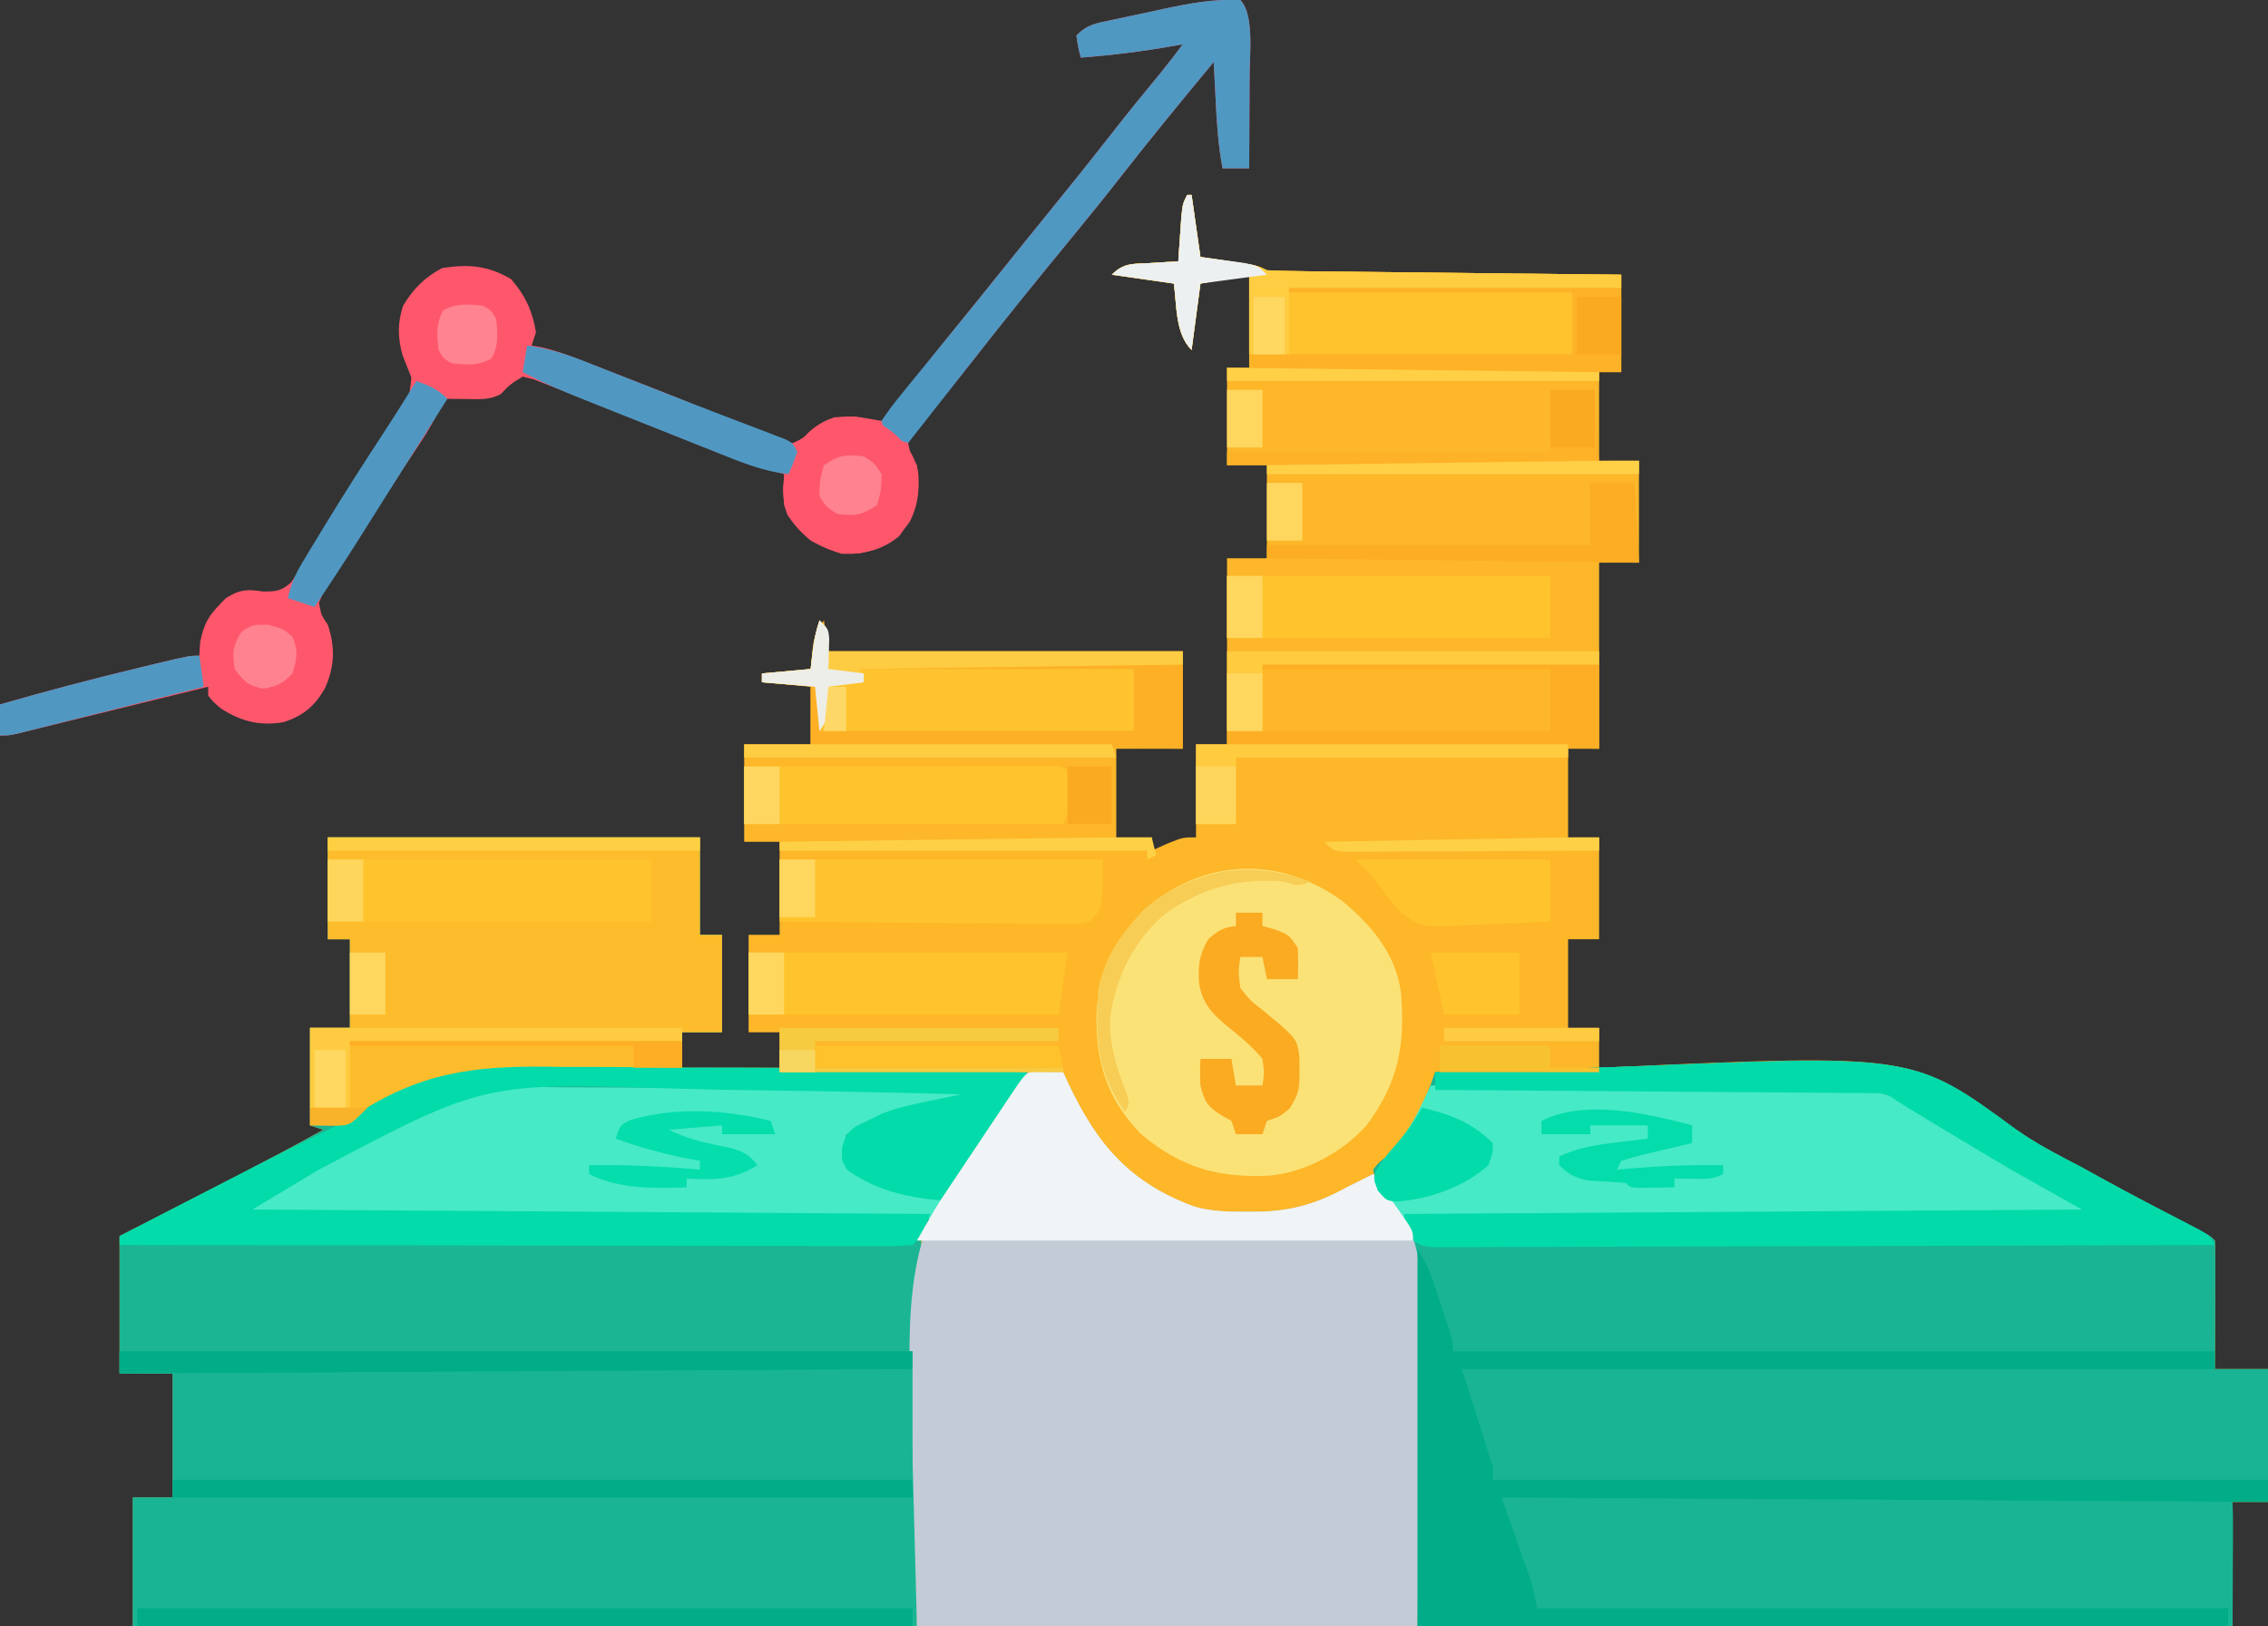 <?xml version="1.0" encoding="UTF-8"?>
<svg version="1.1" xmlns="http://www.w3.org/2000/svg" width="512" height="367">
<rect width="100%" height="100%" fill="#333333" stroke="none"/>
<path d="M0 0 C0.33 0 0.66 0 1 0 C1.99 6.93 1.99 6.93 3 14 C5.104 14.309 7.207 14.619 9.375 14.938 C15.75 15.875 15.75 15.875 18 17 C20.532 17.122 23.038 17.186 25.571 17.205 C26.351 17.215 27.132 17.225 27.936 17.235 C30.523 17.267 33.109 17.292 35.695 17.316 C37.486 17.337 39.277 17.358 41.068 17.379 C45.786 17.435 50.504 17.484 55.222 17.532 C60.035 17.582 64.848 17.638 69.66 17.693 C79.107 17.801 88.553 17.902 98 18 C98 25.26 98 32.52 98 40 C96.35 40 94.7 40 93 40 C93 46.6 93 53.2 93 60 C95.97 60 98.94 60 102 60 C102 67.59 102 75.18 102 83 C99.03 83 96.06 83 93 83 C93 96.86 93 110.72 93 125 C90.69 125 88.38 125 86 125 C86 131.6 86 138.2 86 145 C88.31 145 90.62 145 93 145 C93 152.59 93 160.18 93 168 C90.69 168 88.38 168 86 168 C86 174.6 86 181.2 86 188 C88.31 188 90.62 188 93 188 C93 190.97 93 193.94 93 197 C93.758 196.964 94.516 196.929 95.297 196.892 C163.804 193.828 163.804 193.828 187.062 210.905 C191.701 214.213 196.707 216.746 201.75 219.375 C203.48 220.323 205.208 221.274 206.934 222.23 C213.001 225.566 219.134 228.777 225.278 231.968 C230.898 234.898 230.898 234.898 232 236 C232.088 238.146 232.107 240.294 232.098 242.441 C232.094 243.747 232.091 245.052 232.088 246.396 C232.08 247.785 232.071 249.174 232.062 250.562 C232.057 251.955 232.053 253.348 232.049 254.74 C232.037 258.16 232.021 261.58 232 265 C235.96 265 239.92 265 244 265 C244 274.9 244 284.8 244 295 C241.36 295 238.72 295 236 295 C236 304.24 236 313.48 236 323 C79.58 323 -76.84 323 -238 323 C-238 313.43 -238 303.86 -238 294 C-235.03 294 -232.06 294 -229 294 C-229 284.76 -229 275.52 -229 266 C-232.96 266 -236.92 266 -241 266 C-241 255.77 -241 245.54 -241 235 C-237.402 233.155 -237.402 233.155 -233.73 231.273 C-231.37 230.062 -229.01 228.851 -226.651 227.639 C-225.028 226.807 -223.406 225.975 -221.783 225.143 C-212.794 220.536 -203.828 215.911 -195 211 C-195.99 210.67 -196.98 210.34 -198 210 C-198 202.74 -198 195.48 -198 188 C-195.03 188 -192.06 188 -189 188 C-189 181.4 -189 174.8 -189 168 C-190.65 168 -192.3 168 -194 168 C-194 160.41 -194 152.82 -194 145 C-166.28 145 -138.56 145 -110 145 C-110 152.26 -110 159.52 -110 167 C-108.35 167 -106.7 167 -105 167 C-105 174.26 -105 181.52 -105 189 C-107.97 189 -110.94 189 -114 189 C-114 191.64 -114 194.28 -114 197 C-106.74 197 -99.48 197 -92 197 C-92 194.36 -92 191.72 -92 189 C-94.31 189 -96.62 189 -99 189 C-99 181.74 -99 174.48 -99 167 C-96.69 167 -94.38 167 -92 167 C-92 160.07 -92 153.14 -92 146 C-94.64 146 -97.28 146 -100 146 C-100 138.74 -100 131.48 -100 124 C-95.05 124 -90.1 124 -85 124 C-85 119.71 -85 115.42 -85 111 C-88.63 110.67 -92.26 110.34 -96 110 C-96 109.34 -96 108.68 -96 108 C-92.37 107.67 -88.74 107.34 -85 107 C-84.876 105.742 -84.752 104.484 -84.625 103.188 C-84.301 99.897 -83.934 98.901 -82 96 C-81.67 98.31 -81.34 100.62 -81 103 C-54.6 103 -28.2 103 -1 103 C-1 110.26 -1 117.52 -1 125 C-5.95 125 -10.9 125 -16 125 C-16 131.6 -16 138.2 -16 145 C-13.36 145 -10.72 145 -8 145 C-8 145.99 -8 146.98 -8 148 C-6.907 147.505 -5.814 147.01 -4.688 146.5 C-1 145 -1 145 2 145 C2 138.07 2 131.14 2 124 C4.31 124 6.62 124 9 124 C9 110.14 9 96.28 9 82 C11.97 82 14.94 82 18 82 C18 75.07 18 68.14 18 61 C15.03 61 12.06 61 9 61 C9 53.74 9 46.48 9 39 C10.65 39 12.3 39 14 39 C14 32.07 14 25.14 14 18 C10.37 18.66 6.74 19.32 3 20 C2.34 24.95 1.68 29.9 1 35 C-2.716 31.284 -2.313 25.008 -3 20 C-7.62 19.34 -12.24 18.68 -17 18 C-14.23 15.23 -12.235 15.602 -8.375 15.375 C-7.186 15.3 -5.998 15.225 -4.773 15.148 C-3.858 15.099 -2.943 15.05 -2 15 C-1.939 14.085 -1.879 13.17 -1.816 12.227 C-1.733 11.038 -1.649 9.85 -1.562 8.625 C-1.441 6.85 -1.441 6.85 -1.316 5.039 C-1 2 -1 2 0 0 Z " fill="#FDB729" transform="translate(268,44)"/>
<path d="M0 0 C27.72 0 55.44 0 84 0 C84 7.26 84 14.52 84 22 C85.65 22 87.3 22 89 22 C89 29.26 89 36.52 89 44 C86.03 44 83.06 44 80 44 C80 46.64 80 49.28 80 52 C81.247 51.994 82.495 51.988 83.78 51.982 C99.65 51.933 115.509 52.195 131.375 52.5 C133.973 52.548 136.57 52.597 139.168 52.645 C145.445 52.761 151.723 52.88 158 53 C156.893 54.74 155.787 56.48 154.68 58.22 C154.064 59.189 153.447 60.158 152.812 61.157 C150.369 64.989 147.907 68.81 145.438 72.625 C144.995 73.311 144.552 73.997 144.096 74.703 C140.776 79.834 137.391 84.914 134 90 C133.505 133.56 133.505 133.56 133 178 C74.59 178 16.18 178 -44 178 C-44 168.43 -44 158.86 -44 149 C-41.03 149 -38.06 149 -35 149 C-35 139.76 -35 130.52 -35 121 C-38.96 121 -42.92 121 -47 121 C-47 110.77 -47 100.54 -47 90 C-43.402 88.155 -43.402 88.155 -39.73 86.273 C-37.37 85.062 -35.01 83.851 -32.651 82.639 C-31.028 81.807 -29.406 80.975 -27.783 80.143 C-18.794 75.536 -9.828 70.911 -1 66 C-1.99 65.67 -2.98 65.34 -4 65 C-4 57.74 -4 50.48 -4 43 C-1.03 43 1.94 43 5 43 C5 36.4 5 29.8 5 23 C3.35 23 1.7 23 0 23 C0 15.41 0 7.82 0 0 Z " fill="#1BB594" transform="translate(74,189)"/>
<path d="M0 0 C63.476 -2.571 63.476 -2.571 86.332 14.21 C90.971 17.518 95.977 20.051 101.02 22.68 C102.75 23.628 104.478 24.579 106.203 25.536 C112.271 28.871 118.403 32.082 124.548 35.273 C130.168 38.203 130.168 38.203 131.27 39.305 C131.357 41.451 131.376 43.599 131.367 45.747 C131.364 47.052 131.361 48.357 131.357 49.702 C131.349 51.09 131.341 52.479 131.332 53.868 C131.327 55.26 131.322 56.653 131.318 58.045 C131.307 61.465 131.29 64.885 131.27 68.305 C135.23 68.305 139.19 68.305 143.27 68.305 C143.27 78.205 143.27 88.105 143.27 98.305 C140.63 98.305 137.99 98.305 135.27 98.305 C135.27 107.545 135.27 116.785 135.27 126.305 C74.55 126.305 13.83 126.305 -48.73 126.305 C-49.06 97.265 -49.39 68.225 -49.73 38.305 C-52.37 34.675 -55.01 31.045 -57.73 27.305 C-58.06 25.985 -58.39 24.665 -58.73 23.305 C-57.508 21.805 -57.508 21.805 -55.668 20.305 C-50.153 15.221 -47.079 8.351 -44.73 1.305 C-35.613 0.949 -26.496 0.71 -17.373 0.536 C-11.579 0.417 -5.791 0.237 0 0 Z " fill="#19B493" transform="translate(368.73,240.695)"/>
<path d="M0 0 C2.242 -0.003 2.242 -0.003 5.804 0.622 C6.441 1.999 6.441 1.999 7.09 3.404 C13.535 17.035 21.013 25.729 35.594 31.014 C39.558 32.105 43.464 32.152 47.554 32.122 C48.869 32.118 48.869 32.118 50.211 32.114 C57.572 31.931 63.347 30.193 69.804 26.622 C71.802 25.618 73.802 24.618 75.804 23.622 C85.995 34.686 87.203 43.539 86.781 58.24 C86.766 59.973 86.756 61.706 86.75 63.439 C86.698 69.793 86.559 76.145 86.429 82.497 C86.223 96.729 86.017 110.96 85.804 125.622 C48.514 125.622 11.224 125.622 -27.196 125.622 C-27.567 111.659 -27.938 97.696 -28.321 83.31 C-28.484 78.962 -28.648 74.613 -28.817 70.133 C-29.327 46.688 -27.308 31.196 -11.425 13.24 C-8.548 9.862 -6.186 6.23 -3.831 2.475 C-2.196 0.622 -2.196 0.622 0 0 Z " fill="#C2CBD6" transform="translate(234.196,241.378)"/>
<path d="M0 0 C59.07 0 118.14 0 179 0 C179 20.46 179 40.92 179 62 C120.92 62 62.84 62 3 62 C3 52.43 3 42.86 3 33 C5.97 33 8.94 33 12 33 C12 23.76 12 14.52 12 5 C8.04 5 4.08 5 0 5 C0 3.35 0 1.7 0 0 Z " fill="#19B493" transform="translate(27,305)"/>
<path d="M0 0 C63.476 -2.571 63.476 -2.571 86.332 14.21 C90.971 17.518 95.977 20.051 101.02 22.68 C102.75 23.628 104.478 24.579 106.203 25.536 C112.271 28.871 118.403 32.082 124.548 35.273 C130.168 38.203 130.168 38.203 131.27 39.305 C131.27 47.555 131.27 55.805 131.27 64.305 C74.51 64.305 17.75 64.305 -40.73 64.305 C-43.7 55.725 -46.67 47.145 -49.73 38.305 C-52.37 34.675 -55.01 31.045 -57.73 27.305 C-58.06 25.985 -58.39 24.665 -58.73 23.305 C-57.508 21.805 -57.508 21.805 -55.668 20.305 C-50.153 15.221 -47.079 8.351 -44.73 1.305 C-35.613 0.949 -26.496 0.71 -17.373 0.536 C-11.579 0.417 -5.791 0.237 0 0 Z " fill="#19B493" transform="translate(368.73,240.695)"/>
<path d="M0 0 C27.72 0 55.44 0 84 0 C84 7.26 84 14.52 84 22 C85.65 22 87.3 22 89 22 C89 29.26 89 36.52 89 44 C86.03 44 83.06 44 80 44 C80 46.97 80 49.94 80 53 C79.358 52.988 78.715 52.976 78.053 52.964 C71.253 52.849 64.456 52.815 57.655 52.823 C55.131 52.816 52.607 52.79 50.083 52.743 C32.981 52.441 20.638 54.134 6.379 64.009 C4 65 4 65 -4 65 C-4 57.74 -4 50.48 -4 43 C-1.03 43 1.94 43 5 43 C5 36.4 5 29.8 5 23 C3.35 23 1.7 23 0 23 C0 15.41 0 7.82 0 0 Z " fill="#FDBC2C" transform="translate(74,189)"/>
<path d="M0 0 C3.218 3.218 2.075 12.734 2.098 17.004 C2.091 19.523 2.079 22.043 2.062 24.562 C2.058 25.857 2.053 27.152 2.049 28.486 C2.037 31.658 2.021 34.829 2 38 C0.02 38 -1.96 38 -4 38 C-4.986 32.877 -5.31 27.823 -5.562 22.625 C-5.606 21.794 -5.649 20.962 -5.693 20.105 C-5.799 18.07 -5.9 16.035 -6 14 C-13.158 22.626 -20.273 31.276 -27.17 40.114 C-30.573 44.472 -34.05 48.764 -37.562 53.035 C-45.117 62.224 -52.659 71.428 -59.948 80.831 C-62.309 83.875 -64.713 86.865 -67.199 89.809 C-67.72 90.437 -68.24 91.065 -68.777 91.712 C-69.778 92.919 -70.794 94.114 -71.825 95.295 C-73.371 97.095 -73.371 97.095 -75 100 C-74.422 102.671 -74.422 102.671 -73 105 C-72.3 109.61 -72.506 113.705 -74.688 117.875 C-78.06 122.432 -80.374 123.633 -85.875 124.875 C-90.218 125.277 -93.178 124.131 -97 122 C-99.8 119.654 -101.809 117.474 -103 114 C-103.078 111.668 -103.09 109.332 -103 107 C-103.906 106.744 -103.906 106.744 -104.83 106.482 C-111.093 104.663 -117.124 102.492 -123.172 100.059 C-124.098 99.69 -125.024 99.322 -125.978 98.942 C-128.904 97.778 -131.827 96.608 -134.75 95.438 C-137.688 94.264 -140.626 93.092 -143.565 91.922 C-145.384 91.197 -147.203 90.47 -149.021 89.742 C-151.342 88.815 -153.67 87.904 -156 87 C-157.698 86.331 -157.698 86.331 -159.431 85.649 C-160.279 85.435 -161.126 85.221 -162 85 C-164.793 86.718 -164.793 86.718 -167 89 C-169.645 90.322 -171.678 90.097 -174.625 90.062 C-176.129 90.049 -176.129 90.049 -177.664 90.035 C-178.435 90.024 -179.206 90.012 -180 90 C-180.266 90.724 -180.533 91.448 -180.807 92.195 C-182.004 95.008 -183.397 97.344 -185.09 99.887 C-186.012 101.282 -186.012 101.282 -186.953 102.706 C-187.608 103.69 -188.263 104.674 -188.938 105.688 C-190.291 107.75 -191.642 109.814 -192.992 111.879 C-194.93 114.839 -196.868 117.799 -198.813 120.753 C-200.416 123.199 -201.992 125.659 -203.562 128.125 C-204.045 128.852 -204.528 129.578 -205.025 130.327 C-206.499 132.579 -206.499 132.579 -208 136 C-207.492 138.812 -207.492 138.812 -206 141 C-204.317 146.048 -204.438 150.321 -206.562 155.188 C-208.849 159.319 -211.501 161.549 -216 163 C-221.325 163.896 -225.437 162.865 -230 160 C-231.875 158.438 -231.875 158.438 -233 157 C-233 156.34 -233 155.68 -233 155 C-233.559 155.138 -234.119 155.276 -234.695 155.418 C-240.501 156.848 -246.309 158.275 -252.116 159.7 C-254.285 160.232 -256.454 160.766 -258.623 161.3 C-261.735 162.067 -264.848 162.831 -267.961 163.594 C-268.935 163.834 -269.909 164.075 -270.912 164.323 C-271.813 164.543 -272.714 164.763 -273.642 164.99 C-274.437 165.186 -275.232 165.381 -276.051 165.582 C-278 166 -278 166 -280 166 C-280 163.69 -280 161.38 -280 159 C-269.557 155.986 -259.069 153.228 -248.5 150.688 C-246.844 150.288 -246.844 150.288 -245.155 149.88 C-237.257 148 -237.257 148 -235 148 C-234.907 146.453 -234.907 146.453 -234.812 144.875 C-233.794 140.018 -232.473 138.473 -229 135 C-225.918 133.053 -224.233 132.946 -220.688 133.5 C-217.713 133.529 -216.477 133.431 -214.246 131.414 C-212.32 128.694 -210.662 125.89 -209 123 C-207.725 120.901 -206.437 118.81 -205.149 116.719 C-204.211 115.19 -203.28 113.656 -202.355 112.119 C-199.929 108.092 -197.446 104.129 -194.812 100.234 C-194.3 99.471 -193.787 98.707 -193.259 97.92 C-192.273 96.462 -191.276 95.011 -190.265 93.57 C-187.594 89.727 -187.594 89.727 -187.133 85.195 C-187.793 83.524 -188.458 81.856 -189.125 80.188 C-190.219 76.203 -190.286 72.902 -189 69 C-186.693 65.16 -184.139 62.608 -180.188 60.5 C-174.283 59.574 -169.818 59.923 -164.625 63 C-161.424 66.658 -159.8 70.2 -159 75 C-159.495 76.485 -159.495 76.485 -160 78 C-159.308 78.115 -158.617 78.231 -157.904 78.35 C-154.626 79.084 -151.668 80.183 -148.539 81.406 C-147.92 81.647 -147.301 81.888 -146.663 82.137 C-145.336 82.654 -144.011 83.173 -142.686 83.693 C-140.608 84.507 -138.527 85.311 -136.445 86.113 C-129.942 88.626 -123.481 91.192 -117.086 93.973 C-116.05 94.412 -115.014 94.852 -113.947 95.305 C-112.026 96.125 -110.117 96.971 -108.221 97.848 C-105.743 98.892 -103.674 99.709 -101 100 C-98.769 99.045 -97.294 97.954 -95.528 96.3 C-92.938 94.097 -90.294 94.12 -87 94 C-84.996 94.307 -82.995 94.636 -81 95 C-80.357 94.175 -79.714 93.35 -79.051 92.5 C-72.785 84.484 -66.417 76.558 -59.988 68.672 C-57.643 65.794 -55.314 62.903 -53 60 C-50.147 56.421 -47.266 52.867 -44.374 49.319 C-39.153 42.914 -33.987 36.473 -28.901 29.96 C-25.294 25.351 -21.605 20.816 -17.875 16.305 C-16.195 14.239 -14.58 12.143 -13 10 C-14.108 10.199 -14.108 10.199 -15.238 10.402 C-22.148 11.605 -29.006 12.477 -36 13 C-36.625 10.625 -36.625 10.625 -37 8 C-34.409 5.409 -32.498 5.262 -28.926 4.492 C-27.088 4.096 -27.088 4.096 -25.213 3.691 C-23.926 3.422 -22.639 3.153 -21.312 2.875 C-20.045 2.598 -18.777 2.321 -17.471 2.035 C-11.536 0.774 -6.099 -0.272 0 0 Z " fill="#FE576B" transform="translate(280,0)"/>
<path d="M0 0 C21.366 -0.023 42.731 -0.041 64.097 -0.052 C74.017 -0.057 83.936 -0.064 93.856 -0.075 C102.499 -0.085 111.142 -0.092 119.785 -0.094 C124.364 -0.095 128.943 -0.098 133.522 -0.106 C137.827 -0.112 142.132 -0.115 146.437 -0.113 C148.022 -0.113 149.607 -0.115 151.191 -0.119 C153.345 -0.124 155.499 -0.123 157.654 -0.12 C158.862 -0.121 160.071 -0.122 161.316 -0.123 C164 0 164 0 165 1 C165.088 3.073 165.107 5.148 165.098 7.223 C165.094 8.483 165.091 9.743 165.088 11.041 C165.08 12.382 165.071 13.722 165.062 15.062 C165.057 16.407 165.053 17.751 165.049 19.096 C165.037 22.397 165.021 25.699 165 29 C164.67 27.68 164.34 26.36 164 25 C112.52 25 61.04 25 8 25 C0 2 0 2 0 0 Z " fill="#19B493" transform="translate(339,338)"/>
<path d="M0 0 C6.594 5.418 12.227 12.001 13.357 20.691 C14.397 32.433 12.787 41.257 5.496 50.836 C0.067 56.871 -8.114 61.228 -16.199 62.07 C-27.76 62.677 -36.305 60.293 -45.406 52.609 C-53.025 44.71 -55.537 36.459 -55.365 25.624 C-54.905 15.679 -51.344 9.151 -44.539 1.996 C-31.121 -9.536 -14.24 -10.214 0 0 Z " fill="#FBE277" transform="translate(302.898,203.273)"/>
<path d="M0 0 C13.084 -0.148 26.167 -0.23 39.252 -0.231 C45.331 -0.233 51.407 -0.257 57.485 -0.333 C63.367 -0.405 69.246 -0.417 75.128 -0.391 C77.355 -0.391 79.583 -0.411 81.81 -0.454 C97.748 -0.741 107.985 2.258 120.981 11.581 C123.779 13.547 126.686 15.224 129.66 16.91 C130.575 17.444 131.489 17.979 132.432 18.529 C134.25 19.589 136.071 20.646 137.893 21.701 C138.785 22.224 139.678 22.747 140.598 23.285 C141.376 23.738 142.155 24.19 142.957 24.656 C144.919 25.947 146.374 27.322 148 29 C127.895 29.341 107.789 29.63 87.682 29.857 C78.346 29.964 69.011 30.088 59.676 30.252 C51.539 30.394 43.402 30.505 35.265 30.578 C30.956 30.617 26.648 30.673 22.34 30.766 C18.283 30.854 14.228 30.899 10.171 30.912 C8.683 30.924 7.196 30.951 5.708 30.995 C-5.565 31.318 -5.565 31.318 -9.25 27.933 C-10.777 25.672 -11.972 23.523 -13 21 C-11.649 18.198 -10.334 16.129 -8.188 13.875 C-5.656 11.028 -3.958 8.184 -2.301 4.758 C-1.865 3.865 -1.43 2.971 -0.982 2.051 C-0.496 1.036 -0.496 1.036 0 0 Z " fill="#46EAC6" transform="translate(323,245)"/>
<path d="M0 0 C1.172 -0.001 2.344 -0.002 3.551 -0.003 C7.393 0.001 11.234 0.048 15.076 0.095 C17.752 0.106 20.428 0.115 23.104 0.121 C29.408 0.14 35.711 0.189 42.015 0.249 C49.198 0.316 56.38 0.349 63.563 0.379 C78.326 0.442 93.087 0.547 107.849 0.681 C103.256 3.141 98.376 3.983 93.312 5.005 C88.151 6.132 84.363 7.947 79.849 10.681 C79.189 10.681 78.529 10.681 77.849 10.681 C77.431 13.513 77.431 13.513 77.849 16.681 C82.786 22.469 92.514 24.888 99.849 25.681 C98.737 27.653 98.737 27.653 96.849 29.681 C94.075 30.158 94.075 30.158 90.642 30.124 C89.342 30.121 88.042 30.118 86.703 30.115 C85.259 30.092 83.815 30.068 82.372 30.043 C80.854 30.032 79.337 30.023 77.819 30.016 C73.695 29.99 69.572 29.94 65.448 29.885 C61.14 29.832 56.832 29.801 52.523 29.769 C44.363 29.703 36.204 29.617 28.044 29.524 C18.755 29.419 9.466 29.336 0.177 29.256 C-18.932 29.09 -38.042 28.895 -57.151 28.681 C-54.218 25.59 -50.865 23.577 -47.209 21.443 C-46.527 21.04 -45.845 20.636 -45.142 20.221 C-42.96 18.933 -40.774 17.65 -38.588 16.369 C-37.145 15.518 -35.701 14.667 -34.258 13.816 C-32.202 12.603 -30.145 11.39 -28.086 10.181 C-27.456 9.811 -26.825 9.44 -26.176 9.059 C-25.565 8.707 -24.954 8.356 -24.325 7.994 C-22.121 6.698 -22.121 6.698 -19.997 5.16 C-13.255 0.59 -8.032 -0.16 0 0 Z " fill="#46EAC6" transform="translate(113.151,245.319)"/>
<path d="M0 0 C1.699 2.549 2.565 4.321 3.508 7.16 C3.772 7.954 4.036 8.747 4.309 9.564 C4.578 10.389 4.847 11.213 5.125 12.062 C5.402 12.891 5.679 13.719 5.965 14.572 C8 20.733 8 20.733 8 23 C64.76 23 121.52 23 180 23 C180 24.32 180 25.64 180 27 C123.9 27 67.8 27 10 27 C12.31 34.26 14.62 41.52 17 49 C17 49.99 17 50.98 17 52 C74.75 52 132.5 52 192 52 C192 53.65 192 55.3 192 57 C134.91 56.67 77.82 56.34 19 56 C21.31 62.6 23.62 69.2 26 76 C26.33 77.65 26.66 79.3 27 81 C78.48 81 129.96 81 183 81 C183 82.32 183 83.64 183 85 C122.61 85 62.22 85 0 85 C0 56.95 0 28.9 0 0 Z " fill="#00AD88" transform="translate(320,282)"/>
<path d="M0 0 C13.499 -0.027 26.993 0.26 40.488 0.52 C43.086 0.568 45.684 0.616 48.281 0.664 C54.559 0.78 60.836 0.899 67.113 1.02 C66.016 2.749 64.918 4.478 63.82 6.206 C62.903 7.65 62.903 7.65 61.968 9.124 C59.258 13.355 56.473 17.534 53.676 21.707 C53.135 22.516 52.594 23.325 52.037 24.158 C50.73 26.113 49.422 28.066 48.113 30.02 C40.064 29.319 33.168 27.849 26.426 23.145 C25.113 21.02 25.113 21.02 25.207 18.086 C26.113 15.02 26.113 15.02 28.344 13.227 C29.32 12.766 30.295 12.306 31.301 11.832 C32.243 11.364 33.185 10.896 34.156 10.414 C37.785 8.952 41.539 8.232 45.361 7.432 C46.624 7.167 47.888 6.901 49.19 6.627 C50.155 6.426 51.119 6.226 52.113 6.02 C37.491 5.618 22.869 5.321 8.242 5.139 C1.447 5.052 -5.345 4.934 -12.138 4.737 C-55.638 3.311 -55.638 3.311 -92.887 23.02 C-100.312 27.475 -100.312 27.475 -107.887 32.02 C-57.397 32.35 -6.907 32.68 45.113 33.02 C43.113 38.02 43.113 38.02 41.113 40.02 C38.072 40.266 38.072 40.266 34.077 40.26 C33.345 40.262 32.612 40.263 31.857 40.265 C29.389 40.269 26.922 40.257 24.455 40.247 C22.691 40.246 20.927 40.246 19.163 40.247 C14.364 40.248 9.565 40.236 4.765 40.222 C-0.246 40.21 -5.258 40.209 -10.269 40.206 C-19.764 40.2 -29.259 40.184 -38.754 40.164 C-49.562 40.141 -60.369 40.13 -71.177 40.12 C-93.414 40.099 -115.65 40.064 -137.887 40.02 C-137.887 39.36 -137.887 38.7 -137.887 38.02 C-133.196 35.601 -128.504 33.184 -123.812 30.769 C-122.224 29.951 -120.635 29.132 -119.047 28.313 C-104.541 20.835 -104.541 20.835 -98.898 18.027 C-98.262 17.71 -97.625 17.393 -96.969 17.066 C-95.678 16.427 -94.383 15.795 -93.086 15.169 C-89.319 13.33 -85.741 11.341 -82.185 9.118 C-67.653 0.297 -55.198 -0.495 -38.449 -0.168 C-36.081 -0.161 -33.714 -0.159 -31.346 -0.162 C-26.698 -0.16 -22.052 -0.126 -17.405 -0.062 C-11.603 0.018 -5.803 0.022 0 0 Z " fill="#03DBAA" transform="translate(164.887,240.98)"/>
<path d="M0 0 C63.476 -2.571 63.476 -2.571 86.332 14.21 C90.971 17.518 95.977 20.051 101.02 22.68 C102.75 23.629 104.478 24.582 106.203 25.54 C109.714 27.47 113.248 29.35 116.805 31.196 C118.136 31.887 118.136 31.887 119.495 32.593 C121.177 33.462 122.861 34.327 124.548 35.186 C130.161 38.087 130.161 38.087 131.27 40.305 C107.852 40.399 84.435 40.469 61.018 40.512 C50.145 40.533 39.273 40.561 28.4 40.607 C18.926 40.647 9.452 40.673 -0.022 40.682 C-5.041 40.687 -10.059 40.699 -15.078 40.728 C-19.798 40.755 -24.518 40.764 -29.239 40.758 C-30.974 40.759 -32.71 40.767 -34.445 40.782 C-36.809 40.802 -39.172 40.797 -41.536 40.786 C-42.228 40.798 -42.919 40.809 -43.632 40.822 C-46.787 40.782 -48.343 40.671 -50.68 38.463 C-51.73 36.305 -51.73 36.305 -51.73 33.305 C-1.24 32.975 49.25 32.645 101.27 32.305 C95.99 29.335 90.71 26.365 85.27 23.305 C80.819 20.677 76.381 18.039 71.957 15.368 C70.862 14.71 69.767 14.052 68.639 13.374 C60.739 8.618 60.739 8.618 57.27 6.305 C55.262 5.996 55.262 5.996 53.036 6.027 C52.174 6.016 51.312 6.004 50.423 5.993 C49.009 5.99 49.009 5.99 47.566 5.986 C46.57 5.976 45.575 5.966 44.55 5.956 C41.254 5.925 37.959 5.908 34.664 5.891 C32.381 5.872 30.099 5.853 27.816 5.832 C21.804 5.781 15.792 5.741 9.78 5.704 C3.647 5.664 -2.486 5.613 -8.619 5.563 C-20.656 5.466 -32.693 5.382 -44.73 5.305 C-44.73 3.985 -44.73 2.665 -44.73 1.305 C-35.613 0.949 -26.496 0.71 -17.373 0.536 C-11.579 0.417 -5.791 0.237 0 0 Z " fill="#02DAAA" transform="translate(368.73,240.695)"/>
<path d="M0 0 C2.051 0.033 4.102 0.065 6.152 0.098 C6.788 1.474 6.788 1.474 7.438 2.879 C13.883 16.51 21.36 25.205 35.942 30.489 C39.906 31.58 43.812 31.627 47.902 31.598 C49.217 31.593 49.217 31.593 50.559 31.589 C57.92 31.407 63.695 29.668 70.152 26.098 C72.15 25.094 74.15 24.093 76.152 23.098 C77.658 25.219 79.157 27.344 80.652 29.473 C81.296 30.378 81.296 30.378 81.953 31.301 C85.152 35.871 85.152 35.871 85.152 38.098 C48.192 38.098 11.232 38.098 -26.848 38.098 C-22.347 30.222 -22.347 30.222 -20.573 27.565 C-20.177 26.968 -19.78 26.371 -19.371 25.756 C-18.957 25.139 -18.543 24.522 -18.117 23.887 C-17.463 22.906 -17.463 22.906 -16.796 21.906 C-15.884 20.539 -14.97 19.173 -14.056 17.807 C-12.651 15.709 -11.25 13.609 -9.85 11.508 C-8.96 10.176 -8.07 8.844 -7.18 7.512 C-6.76 6.883 -6.34 6.254 -5.908 5.605 C-2.229 0.118 -2.229 0.118 0 0 Z " fill="#F0F4F6" transform="translate(233.848,241.902)"/>
<path d="M0 0 C0.33 0 0.66 0 1 0 C1.66 4.62 2.32 9.24 3 14 C6.156 14.464 6.156 14.464 9.375 14.938 C15.75 15.875 15.75 15.875 18 17 C20.532 17.122 23.038 17.186 25.571 17.205 C26.351 17.215 27.132 17.225 27.936 17.235 C30.523 17.267 33.109 17.292 35.695 17.316 C37.486 17.337 39.277 17.358 41.068 17.379 C45.786 17.435 50.504 17.484 55.222 17.532 C60.035 17.582 64.848 17.638 69.66 17.693 C79.107 17.801 88.553 17.902 98 18 C98 18.99 98 19.98 98 21 C94.37 21.33 90.74 21.66 87 22 C87 26.62 87 31.24 87 36 C62.91 36 38.82 36 14 36 C14 30.06 14 24.12 14 18 C10.37 18.66 6.74 19.32 3 20 C2.34 24.95 1.68 29.9 1 35 C-2.716 31.284 -2.313 25.008 -3 20 C-7.62 19.34 -12.24 18.68 -17 18 C-14.23 15.23 -12.235 15.602 -8.375 15.375 C-7.186 15.3 -5.998 15.225 -4.773 15.148 C-3.401 15.075 -3.401 15.075 -2 15 C-1.939 14.085 -1.879 13.17 -1.816 12.227 C-1.733 11.038 -1.649 9.85 -1.562 8.625 C-1.481 7.442 -1.4 6.258 -1.316 5.039 C-1 2 -1 2 0 0 Z " fill="#FFC32D" transform="translate(268,44)"/>
<path d="M0 0 C2 2 2 2 2 7 C28.4 7 54.8 7 82 7 C82 7.99 82 8.98 82 10 C78.37 10.33 74.74 10.66 71 11 C71 15.62 71 20.24 71 25 C47.57 25 24.14 25 0 25 C-0.33 21.7 -0.66 18.4 -1 15 C-4.96 14.67 -8.92 14.34 -13 14 C-13 13.34 -13 12.68 -13 12 C-7.555 11.505 -7.555 11.505 -2 11 C-1.783 9.113 -1.783 9.113 -1.562 7.188 C-1.263 4.573 -0.842 2.526 0 0 Z " fill="#FEC32E" transform="translate(185,140)"/>
<path d="M0 0 C3.218 3.218 2.075 12.734 2.098 17.004 C2.091 19.523 2.079 22.043 2.062 24.562 C2.058 25.857 2.053 27.152 2.049 28.486 C2.037 31.658 2.021 34.829 2 38 C0.02 38 -1.96 38 -4 38 C-4.986 32.877 -5.31 27.823 -5.562 22.625 C-5.606 21.794 -5.649 20.962 -5.693 20.105 C-5.799 18.07 -5.9 16.035 -6 14 C-13.158 22.626 -20.273 31.276 -27.17 40.114 C-30.573 44.472 -34.05 48.764 -37.562 53.035 C-46.032 63.337 -54.401 73.71 -62.609 84.221 C-65.129 87.444 -67.659 90.659 -70.188 93.875 C-71.119 95.06 -72.05 96.245 -72.98 97.43 C-73.647 98.278 -74.313 99.126 -75 100 C-77.438 99.188 -77.438 99.188 -80 98 C-80.33 97.01 -80.66 96.02 -81 95 C-79.538 92.794 -78.06 90.839 -76.375 88.812 C-75.882 88.202 -75.388 87.592 -74.88 86.964 C-73.262 84.968 -71.631 82.984 -70 81 C-68.883 79.625 -67.767 78.248 -66.652 76.871 C-64.436 74.134 -62.214 71.401 -59.988 68.672 C-57.643 65.794 -55.314 62.903 -53 60 C-50.147 56.421 -47.266 52.867 -44.374 49.319 C-39.153 42.914 -33.987 36.473 -28.901 29.96 C-25.294 25.351 -21.605 20.816 -17.875 16.305 C-16.195 14.239 -14.58 12.143 -13 10 C-13.739 10.133 -14.477 10.266 -15.238 10.402 C-22.148 11.605 -29.006 12.477 -36 13 C-36.625 10.625 -36.625 10.625 -37 8 C-34.409 5.409 -32.498 5.262 -28.926 4.492 C-27.701 4.228 -26.475 3.964 -25.213 3.691 C-23.926 3.422 -22.639 3.153 -21.312 2.875 C-20.045 2.598 -18.777 2.321 -17.471 2.035 C-11.536 0.774 -6.099 -0.272 0 0 Z " fill="#4F98C2" transform="translate(280,0)"/>
<path d="M0 0 C24.09 0 48.18 0 73 0 C73 4.62 73 9.24 73 14 C48.91 14 24.82 14 0 14 C0 9.38 0 4.76 0 0 Z " fill="#FFC32E" transform="translate(74,194)"/>
<path d="M0 0 C24.09 0 48.18 0 73 0 C73 4.62 73 9.24 73 14 C48.91 14 24.82 14 0 14 C0 9.38 0 4.76 0 0 Z " fill="#FFC32E" transform="translate(277,130)"/>
<path d="M0 0 C24.09 0 48.18 0 73 0 C73 10.922 73 10.922 70 14 C66.982 14.601 66.982 14.601 63.234 14.568 C62.55 14.568 61.867 14.569 61.163 14.57 C58.906 14.566 56.651 14.527 54.395 14.488 C52.829 14.479 51.264 14.472 49.699 14.467 C45.581 14.448 41.463 14.399 37.345 14.343 C33.142 14.292 28.939 14.269 24.736 14.244 C16.49 14.191 8.245 14.103 0 14 C0 9.38 0 4.76 0 0 Z " fill="#FEC32E" transform="translate(176,194)"/>
<path d="M0 0 C23.76 0 47.52 0 72 0 C71.34 4.62 70.68 9.24 70 14 C46.9 14 23.8 14 0 14 C0 9.38 0 4.76 0 0 Z " fill="#FEC32D" transform="translate(169,215)"/>
<path d="M0 0 C9.37 -0.023 18.741 -0.041 28.111 -0.052 C32.462 -0.057 36.812 -0.064 41.163 -0.075 C45.358 -0.086 49.553 -0.092 53.748 -0.095 C55.352 -0.097 56.956 -0.1 58.56 -0.106 C60.799 -0.113 63.038 -0.114 65.277 -0.114 C66.554 -0.116 67.831 -0.118 69.146 -0.12 C72 0 72 0 73 1 C73.099 2.643 73.13 4.291 73.125 5.938 C73.129 7.281 73.129 7.281 73.133 8.652 C73 11 73 11 72 13 C48.24 13 24.48 13 0 13 C0 8.71 0 4.42 0 0 Z " fill="#FEC32D" transform="translate(168,173)"/>
<path d="M0 0 C59.07 0 118.14 0 179 0 C179 1.32 179 2.64 179 4 C119.93 4.33 60.86 4.66 0 5 C0 3.35 0 1.7 0 0 Z " fill="#00AD88" transform="translate(27,305)"/>
<path d="M0 0 C3.036 2.703 4.876 5.228 5.523 9.301 C5.627 15.143 4.686 18.46 1.188 23.188 C-2.61 26.352 -6.914 27.346 -11.812 27.188 C-17.349 25.434 -20.783 23.13 -24.062 18.375 C-25.706 13.582 -25.205 9.521 -23.125 5 C-20.772 0.726 -18.142 -2.016 -13.438 -3.625 C-7.989 -4.014 -4.252 -3.5 0 0 Z " fill="#FE576B" transform="translate(201.812,97.812)"/>
<path d="M0 0 C57.75 0 115.5 0 175 0 C175 1.32 175 2.64 175 4 C117.25 4 59.5 4 0 4 C0 2.68 0 1.36 0 0 Z " fill="#00AD88" transform="translate(31,363)"/>
<path d="M0 0 C55.11 0 110.22 0 167 0 C167 1.32 167 2.64 167 4 C111.89 4 56.78 4 0 4 C0 2.68 0 1.36 0 0 Z " fill="#00AD88" transform="translate(39,334)"/>
<path d="M0 0 C1.98 0 3.96 0 6 0 C6 0.99 6 1.98 6 3 C7.423 3.402 7.423 3.402 8.875 3.812 C12 5 12 5 14 8 C14.079 10.332 14.088 12.668 14 15 C11.69 15 9.38 15 7 15 C6.67 13.35 6.34 11.7 6 10 C4.35 10 2.7 10 1 10 C0.55 13.279 0.55 13.279 1 17 C3.291 19.884 3.291 19.884 6.375 22.25 C13.79 28.419 13.79 28.419 14.336 32.523 C14.442 40.239 14.442 40.239 12.188 44.125 C10 46 10 46 7 47 C6.67 47.99 6.34 48.98 6 50 C4.02 50 2.04 50 0 50 C-0.495 48.515 -0.495 48.515 -1 47 C-1.804 46.546 -2.609 46.093 -3.438 45.625 C-6.543 43.656 -7.099 42.522 -8 39 C-8.125 35.688 -8.125 35.688 -8 33 C-5.69 33 -3.38 33 -1 33 C-0.67 34.98 -0.34 36.96 0 39 C1.98 39 3.96 39 6 39 C6.419 36.211 6.419 36.211 6 33 C3.998 30.586 1.884 28.705 -0.562 26.754 C-4.529 23.57 -7.546 21.073 -8.316 15.859 C-8.524 11.814 -8.324 9.556 -6.25 6 C-4.047 4.042 -2.891 3.31 0 3 C0 2.01 0 1.02 0 0 Z " fill="#FAAB22" transform="translate(279,206)"/>
<path d="M0 0 C0.33 0 0.66 0 1 0 C1.66 4.62 2.32 9.24 3 14 C6.156 14.464 6.156 14.464 9.375 14.938 C15.75 15.875 15.75 15.875 18 17 C20.532 17.122 23.038 17.186 25.571 17.205 C26.351 17.215 27.132 17.225 27.936 17.235 C30.523 17.267 33.109 17.292 35.695 17.316 C37.486 17.337 39.277 17.358 41.068 17.379 C45.786 17.435 50.504 17.484 55.222 17.532 C60.035 17.582 64.848 17.638 69.66 17.693 C79.107 17.801 88.553 17.902 98 18 C98 18.99 98 19.98 98 21 C73.25 21 48.5 21 23 21 C23 25.95 23 30.9 23 36 C20.03 36 17.06 36 14 36 C14 30.06 14 24.12 14 18 C10.37 18.66 6.74 19.32 3 20 C2.34 24.95 1.68 29.9 1 35 C-2.716 31.284 -2.313 25.008 -3 20 C-7.62 19.34 -12.24 18.68 -17 18 C-14.23 15.23 -12.235 15.602 -8.375 15.375 C-7.186 15.3 -5.998 15.225 -4.773 15.148 C-3.401 15.075 -3.401 15.075 -2 15 C-1.939 14.085 -1.879 13.17 -1.816 12.227 C-1.733 11.038 -1.649 9.85 -1.562 8.625 C-1.481 7.442 -1.4 6.258 -1.316 5.039 C-1 2 -1 2 0 0 Z " fill="#FFCD41" transform="translate(268,44)"/>
<path d="M0 0 C24.75 0 49.5 0 75 0 C75 6.27 75 12.54 75 19 C47.61 19 20.22 19 -8 19 C-8.33 17.68 -8.66 16.36 -9 15 C15.09 15 39.18 15 64 15 C64 10.38 64 5.76 64 1 C42.88 1 21.76 1 0 1 C0 0.67 0 0.34 0 0 Z " fill="#FEB227" transform="translate(291,65)"/>
<path d="M0 0 C14.52 0 29.04 0 44 0 C44 4.62 44 9.24 44 14 C39.743 14.232 35.508 14.43 31.25 14.549 C29.807 14.599 28.365 14.667 26.924 14.754 C14.967 15.459 14.967 15.459 10.128 11.87 C7.871 9.35 5.942 6.766 4 4 C2.68 2.68 1.36 1.36 0 0 Z " fill="#FEC32D" transform="translate(306,194)"/>
<path d="M0 0 C25.08 0 50.16 0 76 0 C76 6.27 76 12.54 76 19 C48.28 18.67 20.56 18.34 -8 18 C-8 13.71 -8 9.42 -8 5 C-7.67 5 -7.34 5 -7 5 C-6.67 8.3 -6.34 11.6 -6 15 C17.43 15 40.86 15 65 15 C65 10.38 65 5.76 65 1 C43.55 1 22.1 1 0 1 C0 0.67 0 0.34 0 0 Z " fill="#FDB026" transform="translate(191,150)"/>
<path d="M0 0 C25.08 0 50.16 0 76 0 C76 6.27 76 12.54 76 19 C48.28 18.67 20.56 18.34 -8 18 C-8 17.01 -8 16.02 -8 15 C16.09 15 40.18 15 65 15 C65 10.38 65 5.76 65 1 C43.55 1 22.1 1 0 1 C0 0.67 0 0.34 0 0 Z " fill="#FDAE24" transform="translate(285,150)"/>
<path d="M0 0 C4.483 0.605 8.353 1.754 12.559 3.406 C13.177 3.647 13.795 3.888 14.432 4.136 C16.436 4.918 18.437 5.709 20.438 6.5 C21.822 7.043 23.206 7.586 24.59 8.128 C26.69 8.951 28.789 9.775 30.887 10.601 C35.289 12.334 39.701 14.04 44.121 15.727 C45.716 16.339 45.716 16.339 47.344 16.963 C49.33 17.724 51.317 18.481 53.306 19.232 C54.62 19.74 54.62 19.74 55.961 20.258 C57.102 20.693 57.102 20.693 58.267 21.137 C60 22 60 22 61 24 C60.062 26.625 60.062 26.625 59 29 C52.974 28.375 47.698 26.086 42.125 23.852 C41.082 23.438 40.04 23.025 38.965 22.599 C36.765 21.726 34.567 20.85 32.369 19.972 C29.014 18.631 25.656 17.299 22.297 15.969 C20.156 15.118 18.015 14.266 15.875 13.414 C14.875 13.017 13.875 12.62 12.844 12.211 C8.119 10.319 3.503 8.376 -1 6 C-0.67 4.02 -0.34 2.04 0 0 Z " fill="#5098C2" transform="translate(119,78)"/>
<path d="M0 0 C2.915 1.074 4.778 1.778 7 4 C6.266 5.163 5.531 6.326 4.797 7.488 C4.317 8.248 3.837 9.008 3.342 9.792 C2.269 11.49 1.196 13.189 0.123 14.888 C-2.674 19.315 -5.469 23.744 -8.258 28.176 C-9.042 29.421 -9.042 29.421 -9.843 30.692 C-10.834 32.266 -11.824 33.84 -12.813 35.415 C-16.124 40.668 -19.534 45.848 -23 51 C-24.98 50.34 -26.96 49.68 -29 49 C-28.366 45.883 -27.303 43.55 -25.664 40.832 C-25.182 40.029 -24.7 39.227 -24.203 38.399 C-23.422 37.119 -23.422 37.119 -22.625 35.812 C-21.823 34.488 -21.823 34.488 -21.006 33.136 C-16.626 25.936 -12.093 18.843 -7.473 11.797 C-4.921 7.902 -2.453 3.957 0 0 Z " fill="#5098C2" transform="translate(94,86)"/>
<path d="M0 0 C3.3 0 6.6 0 10 0 C10.495 8.91 10.495 8.91 11 18 C-16.72 17.67 -44.44 17.34 -73 17 C-73 16.01 -73 15.02 -73 14 C-48.91 14 -24.82 14 0 14 C0 9.38 0 4.76 0 0 Z " fill="#FDAD24" transform="translate(359,109)"/>
<path d="M0 0 C3.3 0 6.6 0 10 0 C10.495 8.415 10.495 8.415 11 17 C-16.72 17 -44.44 17 -73 17 C-73 16.01 -73 15.02 -73 14 C-48.91 14 -24.82 14 0 14 C0 9.38 0 4.76 0 0 Z " fill="#FEB228" transform="translate(350,88)"/>
<path d="M0 0 C27.72 0 55.44 0 84 0 C84 0.99 84 1.98 84 3 C59.25 3 34.5 3 9 3 C9 7.95 9 12.9 9 18 C6.03 18 3.06 18 0 18 C0 12.06 0 6.12 0 0 Z " fill="#FFCC41" transform="translate(70,232)"/>
<path d="M0 0 C27.72 0 55.44 0 84 0 C84 0.99 84 1.98 84 3 C59.25 3 34.5 3 9 3 C9 7.95 9 12.9 9 18 C6.03 18 3.06 18 0 18 C0 12.06 0 6.12 0 0 Z " fill="#FFCC40" transform="translate(270,168)"/>
<path d="M0 0 C2 2 2 2 2 7 C28.4 7 54.8 7 82 7 C82 7.99 82 8.98 82 10 C57.91 10.33 33.82 10.66 9 11 C9.33 11.99 9.66 12.98 10 14 C7.36 14.33 4.72 14.66 2 15 C2.041 16.093 2.083 17.186 2.125 18.312 C2 22 2 22 0 25 C-0.33 21.7 -0.66 18.4 -1 15 C-4.96 14.67 -8.92 14.34 -13 14 C-13 13.34 -13 12.68 -13 12 C-7.555 11.505 -7.555 11.505 -2 11 C-1.783 9.113 -1.783 9.113 -1.562 7.188 C-1.263 4.573 -0.842 2.526 0 0 Z " fill="#FECC43" transform="translate(185,140)"/>
<path d="M0 0 C27.72 0 55.44 0 84 0 C84 0.99 84 1.98 84 3 C58.92 3 33.84 3 8 3 C8 7.95 8 12.9 8 18 C5.36 18 2.72 18 0 18 C0 12.06 0 6.12 0 0 Z " fill="#FFCC40" transform="translate(277,147)"/>
<path d="M0 0 C6.556 1.594 11.133 3.261 16 8 C16 10.188 16 10.188 15 13 C9.453 17.967 1.66 20.626 -5.68 21.215 C-8 21 -8 21 -9.938 18.75 C-11 16 -11 16 -10.25 14.043 C-9.002 12.003 -7.668 10.331 -6.062 8.562 C-3.681 5.861 -1.732 3.175 0 0 Z " fill="#03DBAA" transform="translate(321,250)"/>
<path d="M0 0 C0.495 1.485 0.495 1.485 1 3 C-2.96 3 -6.92 3 -11 3 C-11 2.34 -11 1.68 -11 1 C-16.94 1.495 -16.94 1.495 -23 2 C-18.378 4.311 -14.036 5.12 -8.996 6.121 C-6.041 6.988 -4.864 7.619 -3 10 C-8.373 13.394 -12.869 13.327 -19 13 C-19 13.66 -19 14.32 -19 15 C-26.462 15.251 -34.161 15.42 -41 12 C-41 11.34 -41 10.68 -41 10 C-32.61 9.864 -24.356 10.245 -16 11 C-16 10.34 -16 9.68 -16 9 C-16.617 8.89 -17.235 8.781 -17.871 8.668 C-23.777 7.562 -29.352 6.046 -35 4 C-34 1 -34 1 -31.938 -0.125 C-21.468 -3.243 -10.494 -2.549 0 0 Z " fill="#05DDAD" transform="translate(174,253)"/>
<path d="M0 0 C0.495 3.465 0.495 3.465 1 7 C-5.229 8.57 -11.459 10.136 -17.689 11.7 C-19.81 12.232 -21.93 12.766 -24.05 13.3 C-27.093 14.067 -30.136 14.831 -33.18 15.594 C-34.608 15.955 -34.608 15.955 -36.065 16.323 C-36.946 16.543 -37.826 16.763 -38.734 16.99 C-39.511 17.186 -40.288 17.381 -41.089 17.582 C-43 18 -43 18 -45 18 C-45 15.69 -45 13.38 -45 11 C-34.557 7.986 -24.069 5.228 -13.5 2.688 C-11.844 2.288 -11.844 2.288 -10.155 1.88 C-2.257 0 -2.257 0 0 0 Z " fill="#5098C2" transform="translate(45,148)"/>
<path d="M0 0 C0 1.32 0 2.64 0 4 C-1.143 4.266 -2.287 4.531 -3.465 4.805 C-4.956 5.161 -6.447 5.518 -7.938 5.875 C-8.692 6.049 -9.447 6.223 -10.225 6.402 C-12.166 6.872 -14.085 7.43 -16 8 C-16.33 8.66 -16.66 9.32 -17 10 C-16.189 9.928 -15.378 9.856 -14.543 9.781 C-7.34 9.177 -0.227 8.87 7 9 C7 9.66 7 10.32 7 11 C4.595 12.203 3.05 12.101 0.375 12.062 C-0.851 12.049 -0.851 12.049 -2.102 12.035 C-3.041 12.018 -3.041 12.018 -4 12 C-4 12.66 -4 13.32 -4 14 C-5.646 14.027 -7.292 14.046 -8.938 14.062 C-9.854 14.074 -10.771 14.086 -11.715 14.098 C-14 14 -14 14 -15 13 C-17.744 12.755 -20.487 12.616 -23.238 12.477 C-26.31 11.946 -27.77 11.15 -30 9 C-30 8.34 -30 7.68 -30 7 C-25.823 5.07 -21.715 4.404 -17.188 3.875 C-16.148 3.745 -16.148 3.745 -15.088 3.613 C-13.393 3.403 -11.696 3.201 -10 3 C-10 2.01 -10 1.02 -10 0 C-14.29 0 -18.58 0 -23 0 C-23 0.66 -23 1.32 -23 2 C-26.63 2 -30.26 2 -34 2 C-34 1.01 -34 0.02 -34 -1 C-24.034 -5.983 -10.053 -2.647 0 0 Z " fill="#04DCAC" transform="translate(382,254)"/>
<path d="M0 0 C20.79 0 41.58 0 63 0 C63 0.99 63 1.98 63 3 C44.85 3 26.7 3 8 3 C8 4.98 8 6.96 8 9 C26.48 9 44.96 9 64 9 C64 9.33 64 9.66 64 10 C42.88 10 21.76 10 0 10 C0 6.7 0 3.4 0 0 Z " fill="#F7CB40" transform="translate(176,232)"/>
<path d="M0 0 C18.15 0 36.3 0 55 0 C55.495 2.475 55.495 2.475 56 5 C37.52 5 19.04 5 0 5 C0 3.35 0 1.7 0 0 Z " fill="#FEC22D" transform="translate(184,236)"/>
<path d="M0 0 C6.6 0 13.2 0 20 0 C20 4.62 20 9.24 20 14 C14.39 14 8.78 14 3 14 C2.01 9.38 1.02 4.76 0 0 Z " fill="#FEC32D" transform="translate(323,215)"/>
<path d="M0 0 C27.72 0 55.44 0 84 0 C84 0.99 84 1.98 84 3 C56.28 3 28.56 3 0 3 C0 2.01 0 1.02 0 0 Z " fill="#FFCF43" transform="translate(74,189)"/>
<path d="M0 0 C27.39 0 54.78 0 83 0 C83.495 1.485 83.495 1.485 84 3 C56.28 3 28.56 3 0 3 C0 2.01 0 1.02 0 0 Z " fill="#FFCD42" transform="translate(168,168)"/>
<path d="M0 0 C-3 1 -3 1 -6 0 C-16.042 -0.958 -24.78 1.392 -32.965 7.281 C-40.037 13.254 -43.99 21.394 -45.383 30.504 C-45.68 36.667 -43.966 41.813 -41.777 47.531 C-41 50 -41 50 -42 52 C-48.427 43.002 -48.805 34.649 -48 24 C-46.351 15.742 -41.296 9.411 -35 4 C-23.046 -3.479 -13.173 -4.535 0 0 Z " fill="#F7CD55" transform="translate(296,199)"/>
<path d="M0 0 C0.33 0 0.66 0 1 0 C1.66 4.62 2.32 9.24 3 14 C6.32 14.456 9.641 14.911 12.961 15.367 C16 16 16 16 18 18 C13.05 18.66 8.1 19.32 3 20 C2.34 24.95 1.68 29.9 1 35 C-2.716 31.284 -2.313 25.008 -3 20 C-7.62 19.34 -12.24 18.68 -17 18 C-14.23 15.23 -12.235 15.602 -8.375 15.375 C-7.186 15.3 -5.998 15.225 -4.773 15.148 C-3.401 15.075 -3.401 15.075 -2 15 C-1.939 14.085 -1.879 13.17 -1.816 12.227 C-1.733 11.038 -1.649 9.85 -1.562 8.625 C-1.481 7.442 -1.4 6.258 -1.316 5.039 C-1 2 -1 2 0 0 Z " fill="#ECF0F1" transform="translate(268,44)"/>
<path d="M0 0 C0.495 1.98 0.495 1.98 1 4 C0.34 4.33 -0.32 4.66 -1 5 C-1 4.34 -1 3.68 -1 3 C-28.39 3 -55.78 3 -84 3 C-84 2.34 -84 1.68 -84 1 C-74.377 0.869 -64.753 0.738 -55.13 0.609 C-50.661 0.549 -46.192 0.488 -41.722 0.427 C-37.404 0.368 -33.086 0.31 -28.768 0.252 C-27.125 0.23 -25.483 0.208 -23.841 0.185 C-15.894 0.076 -7.948 -0.032 0 0 Z " fill="#FED045" transform="translate(260,189)"/>
<path d="M0 0 C0 0.99 0 1.98 0 3 C-27.72 3 -55.44 3 -84 3 C-84 2.34 -84 1.68 -84 1 C-74.377 0.869 -64.753 0.738 -55.13 0.609 C-50.661 0.549 -46.192 0.488 -41.722 0.427 C-37.404 0.368 -33.086 0.31 -28.768 0.252 C-27.125 0.23 -25.483 0.208 -23.841 0.185 C-15.894 0.076 -7.948 -0.032 0 0 Z " fill="#FFD046" transform="translate(370,104)"/>
<path d="M0 0 C27.72 0.33 55.44 0.66 84 1 C84 1.66 84 2.32 84 3 C56.28 3 28.56 3 0 3 C0 2.01 0 1.02 0 0 Z " fill="#FFD046" transform="translate(277,83)"/>
<path d="M0 0 C8.25 0 16.5 0 25 0 C25 1.65 25 3.3 25 5 C28.63 5 32.26 5 36 5 C36 5.33 36 5.66 36 6 C24.12 6 12.24 6 0 6 C0 4.02 0 2.04 0 0 Z " fill="#F7C130" transform="translate(325,236)"/>
<path d="M0 0 C3.438 1 3.438 1 5.438 2.688 C6.827 5.9 6.493 7.694 5.438 11 C3.313 13.276 1.996 13.902 -1.062 14.438 C-4.461 13.843 -5.575 12.797 -7.562 10 C-8.172 6.341 -8.008 4.695 -6 1.562 C-3.562 0 -3.562 0 0 0 Z " fill="#FF8290" transform="translate(60.562,141)"/>
<path d="M0 0 C2.438 1.562 2.438 1.562 4 4 C3.938 7.625 3.938 7.625 3 11 C-0.491 13.327 -1.892 13.503 -6 13 C-8.438 11.438 -8.438 11.438 -10 9 C-9.938 5.375 -9.938 5.375 -9 2 C-5.509 -0.327 -4.108 -0.503 0 0 Z " fill="#FF8291" transform="translate(195,103)"/>
<path d="M0 0 C1.938 1.062 1.938 1.062 3 3 C3.365 6.409 3.614 8.88 1.938 11.938 C-1.12 13.614 -3.591 13.365 -7 13 C-8.938 11.938 -8.938 11.938 -10 10 C-10.365 6.591 -10.614 4.12 -8.938 1.062 C-5.88 -0.614 -3.409 -0.365 0 0 Z " fill="#FF8391" transform="translate(109,69)"/>
<path d="M0 0 C24.75 0 49.5 0 75 0 C75 1.98 75 3.96 75 6 C71.37 6 67.74 6 64 6 C64 4.35 64 2.7 64 1 C42.88 1 21.76 1 0 1 C0 0.67 0 0.34 0 0 Z " fill="#FDAE24" transform="translate(79,235)"/>
<path d="M0 0 C3.3 0 6.6 0 10 0 C10 4.29 10 8.58 10 13 C6.7 13 3.4 13 0 13 C0 8.71 0 4.42 0 0 Z " fill="#FAAA20" transform="translate(241,173)"/>
<path d="M0 0 C3.3 0 6.6 0 10 0 C10 4.29 10 8.58 10 13 C6.7 13 3.4 13 0 13 C0 8.71 0 4.42 0 0 Z " fill="#FAAA20" transform="translate(350,88)"/>
<path d="M0 0 C3.3 0 6.6 0 10 0 C10 4.29 10 8.58 10 13 C6.7 13 3.4 13 0 13 C0 8.71 0 4.42 0 0 Z " fill="#FAAA20" transform="translate(356,67)"/>
<path d="M0 0 C0 0.99 0 1.98 0 3 C-7.788 3.046 -15.577 3.082 -23.365 3.104 C-26.982 3.114 -30.598 3.128 -34.214 3.151 C-37.703 3.173 -41.191 3.185 -44.679 3.19 C-46.661 3.195 -48.643 3.211 -50.625 3.227 C-51.827 3.227 -53.028 3.227 -54.265 3.227 C-55.327 3.231 -56.388 3.236 -57.482 3.241 C-60 3 -60 3 -62 1 C-54.295 0.857 -46.591 0.714 -38.886 0.573 C-36.266 0.524 -33.646 0.476 -31.027 0.427 C-27.256 0.357 -23.485 0.288 -19.715 0.219 C-18.548 0.197 -17.381 0.175 -16.179 0.152 C-10.785 0.054 -5.395 -0.027 0 0 Z " fill="#FED046" transform="translate(361,189)"/>
<path d="M0 0 C2 2 2 2 2.195 4.164 C2.172 4.976 2.149 5.788 2.125 6.625 C2.107 7.442 2.089 8.26 2.07 9.102 C2.036 10.041 2.036 10.041 2 11 C4.64 11.33 7.28 11.66 10 12 C10 12.66 10 13.32 10 14 C7.36 14.33 4.72 14.66 2 15 C2.041 16.093 2.083 17.186 2.125 18.312 C2 22 2 22 0 25 C-0.33 21.7 -0.66 18.4 -1 15 C-4.96 14.67 -8.92 14.34 -13 14 C-13 13.34 -13 12.68 -13 12 C-7.555 11.505 -7.555 11.505 -2 11 C-1.783 9.113 -1.783 9.113 -1.562 7.188 C-1.263 4.573 -0.842 2.526 0 0 Z " fill="#EDEEE8" transform="translate(185,140)"/>
<path d="M0 0 C2.97 0 5.94 0 9 0 C9 4.29 9 8.58 9 13 C6.03 13 3.06 13 0 13 C0 8.71 0 4.42 0 0 Z " fill="#FFD65C" transform="translate(270,173)"/>
<path d="M0 0 C2.64 0 5.28 0 8 0 C8 4.62 8 9.24 8 14 C5.36 14 2.72 14 0 14 C0 9.38 0 4.76 0 0 Z " fill="#FFD75F" transform="translate(169,215)"/>
<path d="M0 0 C2.64 0 5.28 0 8 0 C8 4.62 8 9.24 8 14 C5.36 14 2.72 14 0 14 C0 9.38 0 4.76 0 0 Z " fill="#FFD75E" transform="translate(79,215)"/>
<path d="M0 0 C2.64 0 5.28 0 8 0 C8 4.62 8 9.24 8 14 C5.36 14 2.72 14 0 14 C0 9.38 0 4.76 0 0 Z " fill="#FFD65C" transform="translate(74,194)"/>
<path d="M0 0 C2.64 0 5.28 0 8 0 C8 4.62 8 9.24 8 14 C5.36 14 2.72 14 0 14 C0 9.38 0 4.76 0 0 Z " fill="#FFD65E" transform="translate(277,130)"/>
<path d="M0 0 C11.55 0 23.1 0 35 0 C35 0.99 35 1.98 35 3 C23.45 3 11.9 3 0 3 C0 2.01 0 1.02 0 0 Z " fill="#FFCC41" transform="translate(326,232)"/>
<path d="M0 0 C2.64 0 5.28 0 8 0 C8 4.29 8 8.58 8 13 C5.36 13 2.72 13 0 13 C0 8.71 0 4.42 0 0 Z " fill="#FFD75F" transform="translate(176,194)"/>
<path d="M0 0 C2.64 0 5.28 0 8 0 C8 4.29 8 8.58 8 13 C5.36 13 2.72 13 0 13 C0 8.71 0 4.42 0 0 Z " fill="#FFD760" transform="translate(168,173)"/>
<path d="M0 0 C2.64 0 5.28 0 8 0 C8 4.29 8 8.58 8 13 C5.36 13 2.72 13 0 13 C0 8.71 0 4.42 0 0 Z " fill="#FFD75F" transform="translate(277,152)"/>
<path d="M0 0 C2.64 0 5.28 0 8 0 C8 4.29 8 8.58 8 13 C5.36 13 2.72 13 0 13 C0 8.71 0 4.42 0 0 Z " fill="#FFD75F" transform="translate(286,109)"/>
<path d="M0 0 C2.64 0 5.28 0 8 0 C8 4.29 8 8.58 8 13 C5.36 13 2.72 13 0 13 C0 8.71 0 4.42 0 0 Z " fill="#FFD75F" transform="translate(277,88)"/>
<path d="M0 0 C2.31 0 4.62 0 7 0 C7 4.29 7 8.58 7 13 C4.69 13 2.38 13 0 13 C0 8.71 0 4.42 0 0 Z " fill="#FFD861" transform="translate(71,237)"/>
<path d="M0 0 C2.31 0 4.62 0 7 0 C7 4.29 7 8.58 7 13 C4.69 13 2.38 13 0 13 C0 8.71 0 4.42 0 0 Z " fill="#FFD861" transform="translate(283,67)"/>
<path d="M0 0 C4.29 0 8.58 0 13 0 C9.053 3.947 9.053 3.947 6.055 4.098 C4.036 4.065 2.018 4.033 0 4 C0 2.68 0 1.36 0 0 Z " fill="#F9B32A" transform="translate(70,250)"/>
<path d="M0 0 C1.32 0 2.64 0 4 0 C4 3.3 4 6.6 4 10 C2.35 10 0.7 10 -1 10 C-0.67 6.7 -0.34 3.4 0 0 Z " fill="#FED866" transform="translate(187,155)"/>
<path d="M0 0 C2.64 0 5.28 0 8 0 C8 1.65 8 3.3 8 5 C5.36 5 2.72 5 0 5 C0 3.35 0 1.7 0 0 Z " fill="#F8D761" transform="translate(176,237)"/>
</svg>
